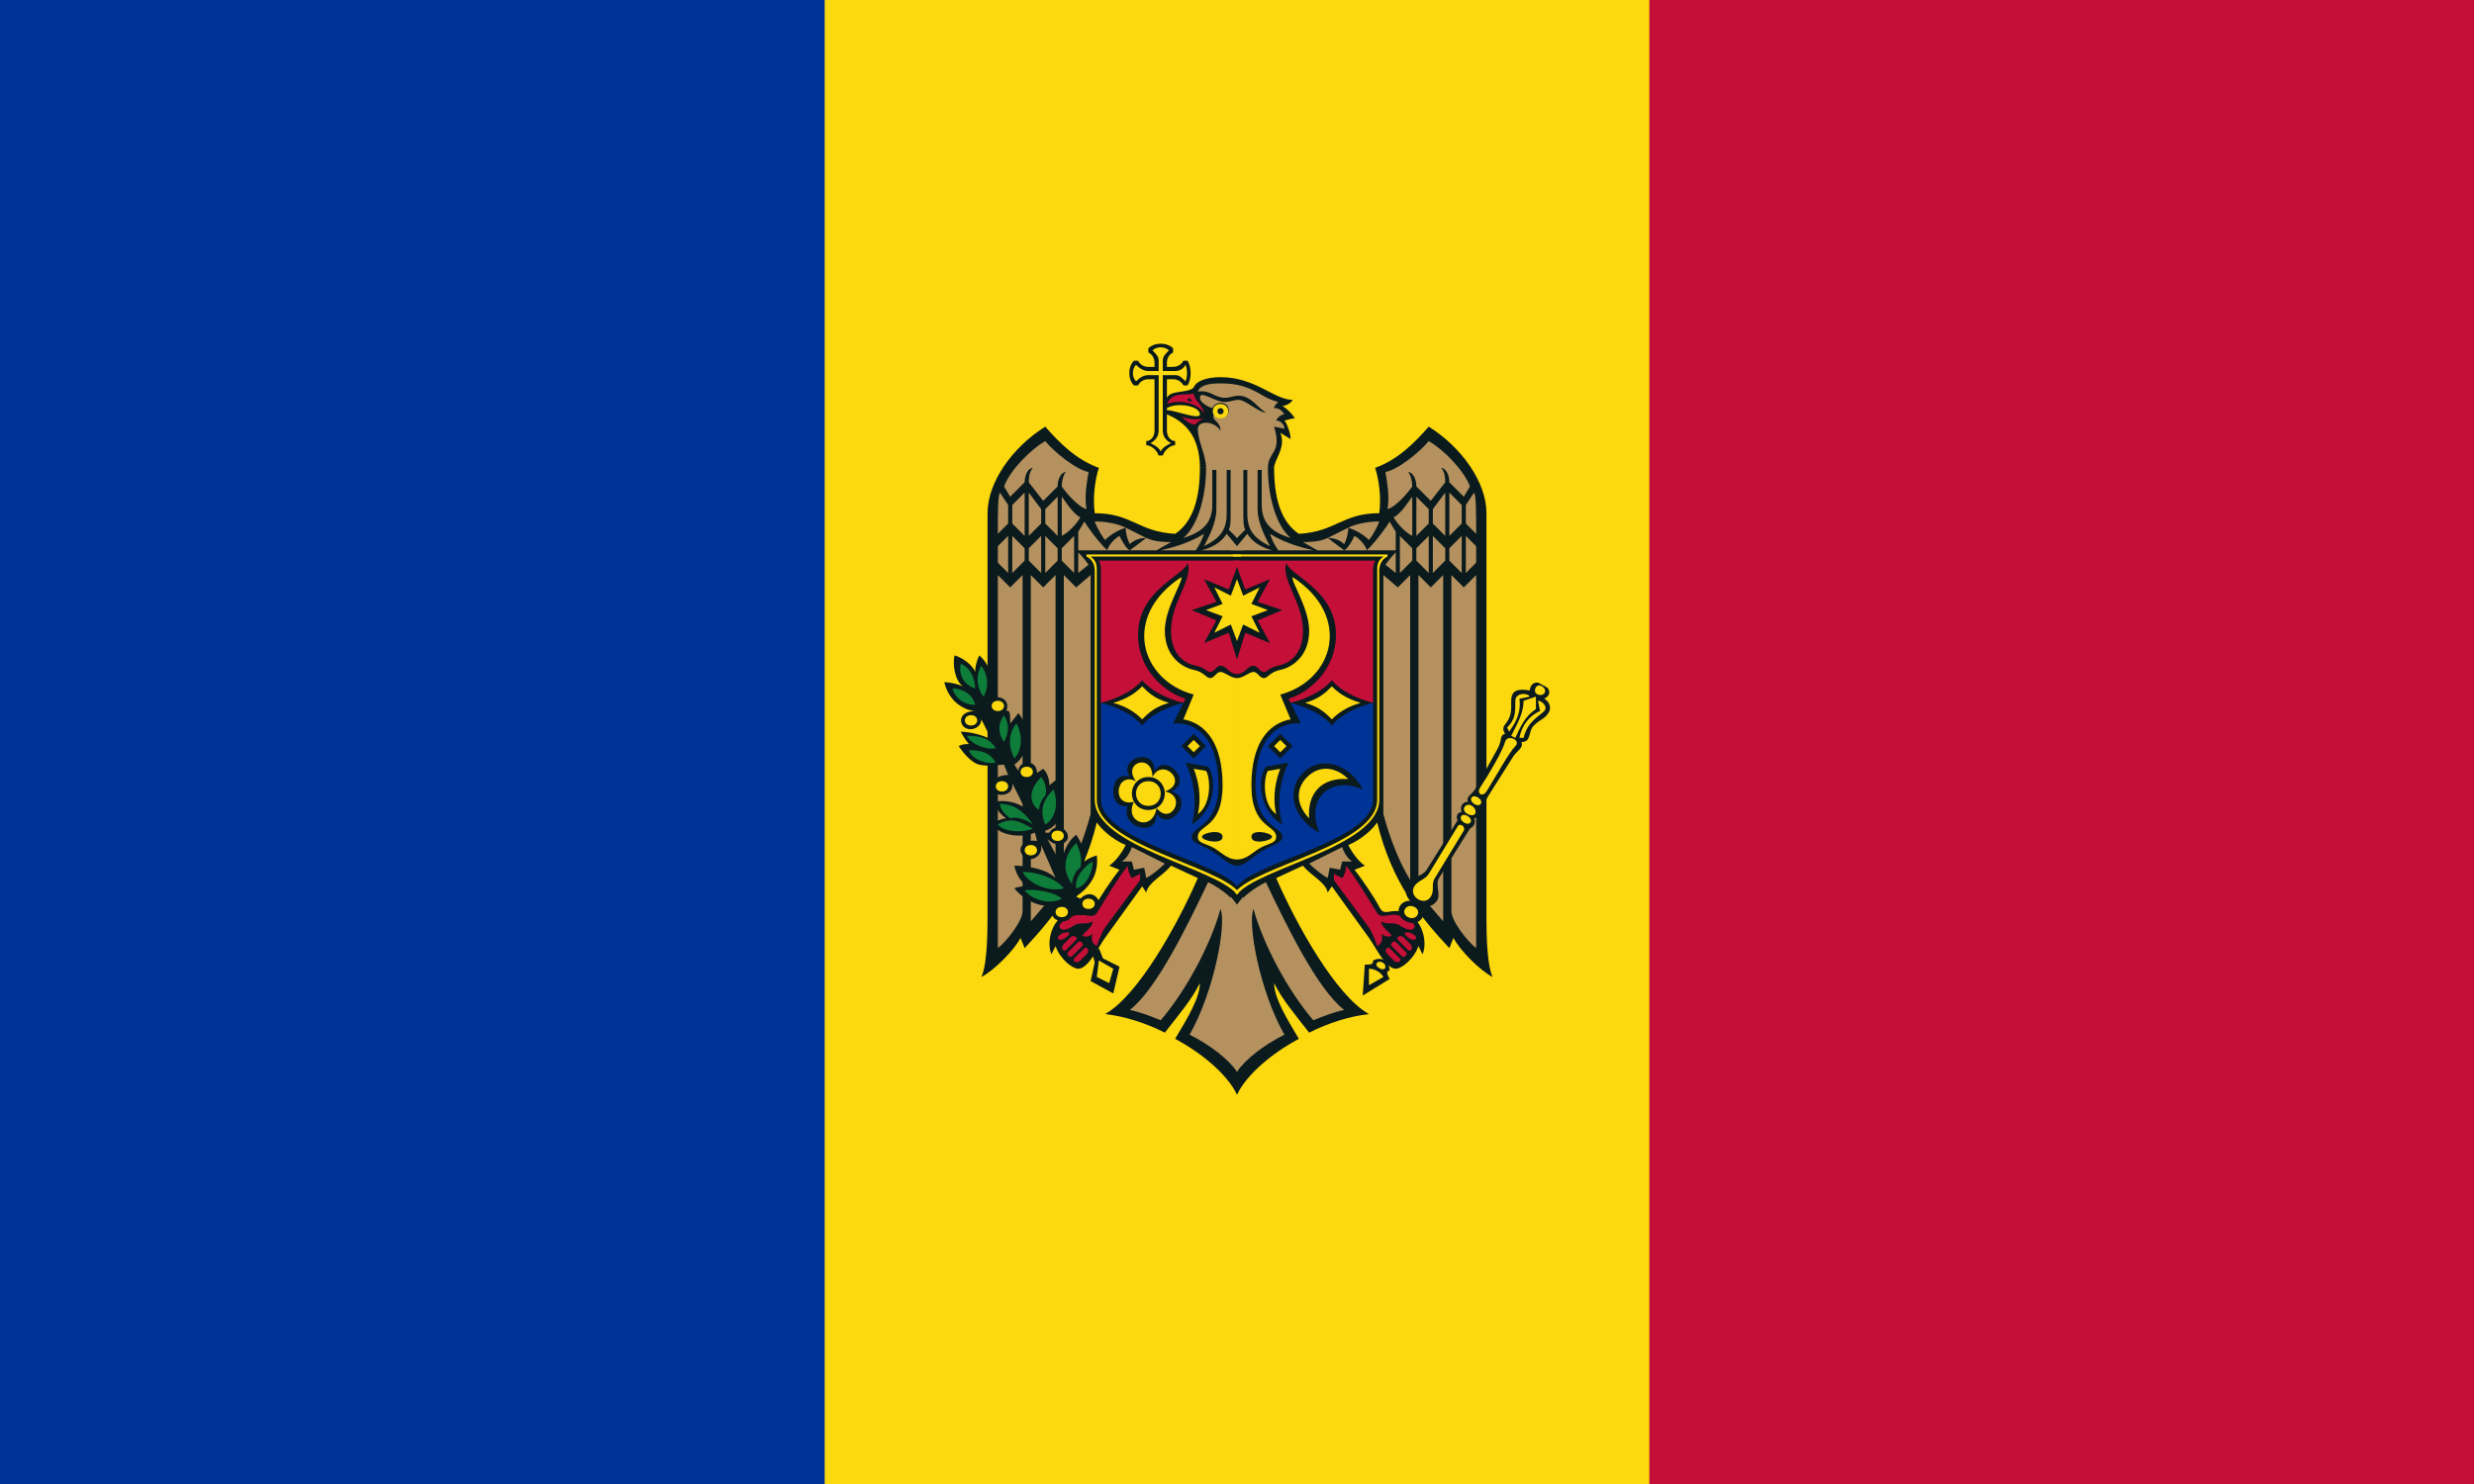 <svg xmlns="http://www.w3.org/2000/svg" xmlns:xlink="http://www.w3.org/1999/xlink" width="1200" height="720" fill="#fcd80e"><path fill="#c40f38" d="M0 0h1200v720H0Z"/><path d="M0 0h800v720H0Z"/><path fill="#003396" d="M0 0h400v720H0Z"/><path id="a" fill="#0a1a1d" d="m600 531 3-7V227h-21c0 14-3 26-12 32-18-1-21-10-39-10-1-7 0-16 2-22-11-4-19-12-26-20-16 10-28 27-28 42v197c0 20-2 26-3 28 6-3 16-13 19-19l2 5c14-15 28-32 35-61 2 3 7 8 14 11-2 4-5 8-8 10l5 2c-4 5-10 14-12 18s-4 2-8 2c-12 0-16 14-13 21l2-4c2 6 8 11 11 11 5 0 10-11 13-15l18-25 2 3c1-5 8-8 12-13l13 6c-10 23-29 57-45 66 9 1 19 4 29 9 7-9 13-16 17-24 0 7-6 17-12 27 13 7 25 17 30 27Z"/><use xlink:href="#a" transform="matrix(-1 0 0 1 1200 0)"/><path fill="#0a1a1d" d="M582 227h36c0-4 6-10 3-17l5 3c0-3-2-8-3-9 1 0 3-1 5-1-1-2-4-5-6-6 1 0 4-1 5-3-9 0-18-11-35-11-7 0-12 2-13 5-3 3-11 1-13 5v-9h3c2 0 4 1 5 3h2c2-3 2-9 0-12h-2c-1 2-3 3-5 3h-3v-2c0-2 1-4 3-5v-2c-3-3-9-3-12 0v2c2 1 3 3 3 5v2h-3c-2 0-4-1-5-3h-2c-3 3-3 9 0 12h2c1-2 3-3 5-3h3v25c0 3-2 5-4 5v2c2 0 5 2 6 5h2c1-3 4-5 6-5v-2c-2 0-4-2-4-5v-8c7 3 16 9 16 26Zm0-26c0 3-12-2-16-2v-1c5-3 16-1 16 3Z"/><g id="b"><path fill="#b5915f" d="m600 520 3-10v-75l-3 4c-3-4-8-8-14-11-10 21-25 52-38 62 5 1 10 3 15 5 12-14 24-36 29-54 3 7-3 40-15 61 10 5 19 12 23 18Zm-116-60c4-3 12-13 12-18V279l-6 6-6-6Zm72-34c2-1 6-4 9-7l-16-8c-1 3-3 6-5 7h5l1 4 5-1Zm-56 21 12-14V279l-6 6-6-6Zm16-20V279l6 6 7-6v116c-3 11-7 22-13 32Zm-27-149v-18l-5 5v8Zm2 0 6-6v-6l-6-6Zm14 0v-18l-6 6v6Zm-21-19 5-5v-9l-4-6c-1 2-1 9-1 20Zm23 19 6-6v-6l-6-6Zm-10-18v-21l-6 6v9Zm24 18v-18l-6 6v6Zm2 0 5-4c-2-3-5-6-5-6Zm-24-18 6-6v-7l-6-8Zm14 0v-19l-6 6v7Zm2 0c4-2 8-7 9-9-4-2-8-9-9-10Zm8 7h14c-5-5-10-12-11-14l-3 5Zm4-20c-1-6 0-12 1-18-6-1-17-10-21-15-7 4-17 14-20 22l3 5 7-7c0-4 2-7 4-7-1 1-2 3-2 7l7 9 7-7c0-4 2-7 4-7-1 1-2 4-2 7 2 3 8 10 12 11Zm10 20h11c-2-1-4-5-5-7-2 1-5 4-6 7Zm-1-5c3-3 7-5 10-6-4-2-10-3-15-3 1 3 4 8 5 9Zm12 2c2-2 5-3 8-3l-10-5c0 3 1 6 2 8Zm0 3h13l7-4c-2 0-8 0-12-2Zm15 0h17c2-3 3-5 4-8-8 5-17 7-21 8Zm20 0h20v-2h-3l-5-6c-2 3-5 6-12 8Zm1-2c8-4 11-8 11-16v-21h2v22c0 2 0 5-1 7l4 4 3-4v-40l-18 10c0 14-4 28-11 34 10-3 14-8 14-16v-17h2v19c0 7-4 14-6 18Z"/><path fill="#c40f38" d="m517 461 5-5c1-1-1-3-3-1l-3 3c-2 2 0 4 1 3Zm-2-8c-4 2-1 5 3 1 2-2-1-2-3-1Zm17 6s2-6 4-9l17-23v-3l-4 2c-1-1-2-4-2-6-6 8-10 15-15 23-2 3-6 0-10 1s-9 4-8 6 4 1 7-1 6 0 9-2c0 3-4 5-5 7 2 1 4 0 5-1-1 3 0 5 2 6Zm-12 5 5-5c1-1-1-3-2-2l-5 5c-1 1 1 3 2 2Zm4 2 3-3c2-2 0-4-1-3l-5 5c-1 1 1 3 3 1Zm10-125c8-2 16-6 20-11 4 5 12 9 20 11l1-2c-10-3-23-14-23-31 0-22 23-29 24-35 3 8-8 19-8 33 0 12 7 16 12 17s5 3 7 3 3-3 5-3c3 0 4 4 8 4l2-1v-6h-2l-4-13-12 5 6-11-12-5 12-4-6-11 12 5 4-11 2 1v-4h-69c1 2 1 3 1 5Z"/><path d="M593 406c0 4-10 2-10 0s10-4 10 0Zm-1-80c-2 0-3 3-5 3s-3-3-8-4-14-6-14-19c0-11 9-24 8-26-29 19-20 50 6 57l-5 12c11 2 19 12 19 32 0 21-12 19-12 25 0 3 3 3 7 5s7 6 12 6v-88c-3 0-6-3-8-3Zm5-37-8-4 4 8-8 3 8 3-4 8 8-4 3 8v-30Zm-43 60c3-3 6-6 13-8-7-2-10-5-13-8-3 3-7 6-14 8 7 2 11 5 14 8Zm25 16 3-3-3-3-3 3Zm2 30c7-5 6-18 4-21l-6-1c2 5 4 13 2 22Zm19 39 1-1c-10-13-69-23-69-45V276c0-4-2-5-3-6h73v-1h-75v1c2 1 4 3 4 7v111c0 23 59 33 69 46Z"/></g><use xlink:href="#b" transform="matrix(-1 0 0 1 1200 0)"/><path fill="#b5915f" d="M585 227h30c0-8 7-7 3-20l5 1c0-2-2-4-4-4 1-2 3-3 4-3-2-3-4-3-5-3 0-1 1-2 2-3-9-2-12-9-28-9-6 0-10 1-11 4 6-1 8 3 13 3 3 0 4-1 7-1 6 0 10 7 13 8-2 1-10-6-13-6s-4 1-7 1c-5 0-12-6-12-2 0 2 3 4 6 5 2-4 8-3 8 1s-5 5-7 2c-2 3 3 3 3 8-3-5-11-5-11-1 0 6 4 13 4 19Z"/><path fill="#c40f38" d="M580 206c0-1 2-2 4-3-5 1-9 0-11-1 3 3 5 4 7 4Zm4-5c0-4-5-7-5-10-6 1-10-1-13 5 8-3 17 1 18 5Zm-6-7c1 1-2 1-2 0s1-1 2 0Z"/><path fill="#0a1a1d" d="m540 482 3-13-8-4-2-5-3 3 1 4-2 9Zm-28-36c3 2 7 1 8-2h5c0-2 4 1 7-2 4-4-2-12-8-6l-2-1c7-5 11-11 10-20-3 1-5 2-6 3 1-5-2-10-4-13-4 3-7 9-7 15l-7-13c5 5 10 2 10-1 0-4-6-7-9-2h-2v-1c10-3 9-17 7-26l-5 4c0-3-1-6-3-8l-3 2c0-7-9-6-9-1l-2-3c7-5 9-16 2-25l-4 5c0-4 0-7-2-6 3-6-6-10-9-3v-1c5-7 2-18-4-23-1 2-2 5-2 8-1-3-6-7-10-8-1 4 0 12 4 15-2-1-6-2-9-2 3 12 13 14 15 14-8 0-8 6-5 8s8 0 8-4l5 10c-5-3-12-4-15-4 1 2 3 5 4 6-2 0-3 0-5 1 2 3 6 8 10 9s10 0 12 0l2 5c-7 0-9 5-7 8s10 2 9-4l6 12c-4-3-10-4-15-3 1 3 3 6 6 8-1 0-5 1-7 3 4 5 13 7 21 4l1 4c-6-1-10 3-7 7s10 1 9-5l7 16c-5-5-16-6-20-6 1 5 4 9 7 10-2 0-5 0-7 1 5 6 13 10 21 8-3 1-4 5-1 7Zm149 37 13-8c-1-2-2-4 0-4 0-5-4-7-8-5 0 2-1 2-4 2Zm21-36c6 3 11-3 7-7 3 0 6 0 8-3s-1-8 1-11l15-24c2-1 3-3 2-5 2 0 4-3 2-5 3 1 3-3 5-6l12-19c2-3 5-4 4-7 5 0 3-5 6-8s5-3 7-6 0-6-2-7c8-4-6-13-7-4-6-1-9 0-9 5v3c0 9-6 8-3 13-3 1-1 3-4 8l-10 18c-2 4-5 4-4 7-3 0-4 3-3 5-2 0-3 2-2 4l-15 24c-2 3-6 3-9 7-2 3-1 6 1 8-6 0-8 7-2 10Z"/><path d="m664 478 7-4c-1-2-4-4-7-4Zm8-9c0-2-3-3-4-2-2 2 4 5 4 2Zm11-24c4 2 7-3 3-5s-7 3-3 5Zm11-10c2-3 0-6 2-9l14-23c1-2-2-4-3-2l-14 23c-2 3-5 3-7 6-3 5 5 10 8 5Zm16-36c3 2 5-1 2-3s-5 1-2 3Zm2-4c4 2 5-2 2-4s-6 2-2 4Zm3-5c3 2 5-1 2-3s-5 1-2 3Zm6-6c5-8 11-19 14-22s-4-6-5-2-8 16-12 22c-2 3 1 5 3 2Zm14-26c4-9 6-11 10-14v-6l-6 2c0 6-3 11-6 17Zm-3-3c2-3 6-8 5-16l5-1c-1-2-7-2-7 2 0 6 0 9-4 13Zm5 3h2c2-8 7-10 10-13 2-2-1-5-3-5l1 5c-5 2-9 7-10 13Zm9-21c3 1 5-2 2-4s-5 3-2 4Zm9-1-1-14-12 7Zm-3-4-5-3 5-3Zm-191 60c7 9 15-6 4-8 12-4-1-17-6-7 0-12-15-7-8 2-10-5-12 13-1 10-5 10 9 15 11 3Zm74 5c-1-12 6-20 19-19-6-6-14-7-20-1s-5 14 1 20Zm-72-178c1-2 3-3 5-4-2-1-4-3-4-6v-27h6c2 0 3 1 5 3 1-2 1-6 0-8-1 2-3 3-5 3h-6v-5c0-2 1-3 3-5-2-2-6-2-8 0 2 2 3 3 3 5v5h-5c-2 0-4-1-6-3-2 2-2 6 0 8 2-2 4-3 6-3h5v27c0 3-2 5-4 6 2 1 4 2 5 4Zm-6 174c-5 0-8-4-8-8s3-8 8-8 8 4 8 8-3 8-8 8Zm0-2c4 0 6-3 6-6s-2-6-6-6-6 3-6 6 2 6 6 6Zm35-188c-5 0-5-7 0-7s5 7 0 7Zm0-2c2 0 2-3 0-3s-2 3 0 3Zm-77 244c-4 0-4-5 0-5s4 5 0 5Zm-15-30c-4 0-4-5 0-5s4 5 0 5Zm28 26c-4 0-4-5 0-5s4 5 0 5Zm-42-57c-4 0-4-5 0-5s4 5 0 5Zm27 24c-4 0-4-5 0-5s4 5 0 5Zm-42-56c-4 0-4-5 0-5s4 5 0 5Zm27 25c-4 0-4-5 0-5s4 5 0 5Zm-14-32c-4 0-4-5 0-5s4 5 0 5Zm49 121-1 8 6 3 2-7Z"/><path fill="#003396" d="M561 395c0 12-18 6-14-4-10 2-9-18 1-14-6-9 12-15 12-3 6-9 19 6 8 10 12 3 0 20-7 11Zm17 5c3-10 1-22-3-30l11 2c4 5 4 21-8 28Zm22 30c9-12 66-22 66-42v-47c-8 2-16 6-20 11-4-5-12-9-20-11l5 10c-11-1-22 7-22 30 0 20 13 20 13 25 0 3-5 4-10 7s-8 7-12 7-7-4-12-7-10-4-10-7c0-5 13-5 13-25 0-23-11-31-22-30l5-10c-8 2-16 6-20 11-4-5-12-9-20-11v47c0 20 57 30 66 42Zm-21-62-6-6 6-6 6 6Zm43 32c-12-7-12-23-8-28l11-2c-4 8-6 20-3 30Zm18 4c-12-6-17-20-8-29s23-4 29 8c-16-7-28 5-21 21Zm-19-36-6-6 6-6 6 6Z"/><path fill="#0f7d3a" d="M496 423c3 6 13 10 20 8-4-5-13-8-20-8Zm1 9c5-1 15 1 18 4-5 3-14 1-18-4Zm33-14c-4 2-9 8-8 13 5-1 8-8 8-13Zm-8-9c2 4 3 8 2 12-2 1-4 5-4 8-5-7-4-14 2-20Zm-11-26c-5 5-7 10-4 17 4-2 7-9 4-17Zm-6-6c-5 5-7 12-1 16 0-2 1-5 3-7 1-2 0-7-2-9Zm-21 23c7-4 11-1 17 2-4 2-14 2-17-2Zm1-10c0 2 2 5 5 7 4-1 8 1 11 3-4-6-9-10-16-10Zm8-39c-4 5-4 11-1 17 4-4 4-12 1-17Zm-6-4c-3 4-3 9 0 13 2-4 3-8 0-13Zm-17 17c1 4 8 7 13 6-3-5-7-6-13-6Zm-1-7c2 4 9 7 14 6-3-5-8-6-14-6Zm7-34c-3 5-2 11 1 15 3-5 2-11-1-15Zm-14 11c5 0 10 3 11 8-6 0-10-4-11-8Zm4-12c-1 5 1 10 7 12 0-4-2-10-7-12Z"/></svg>